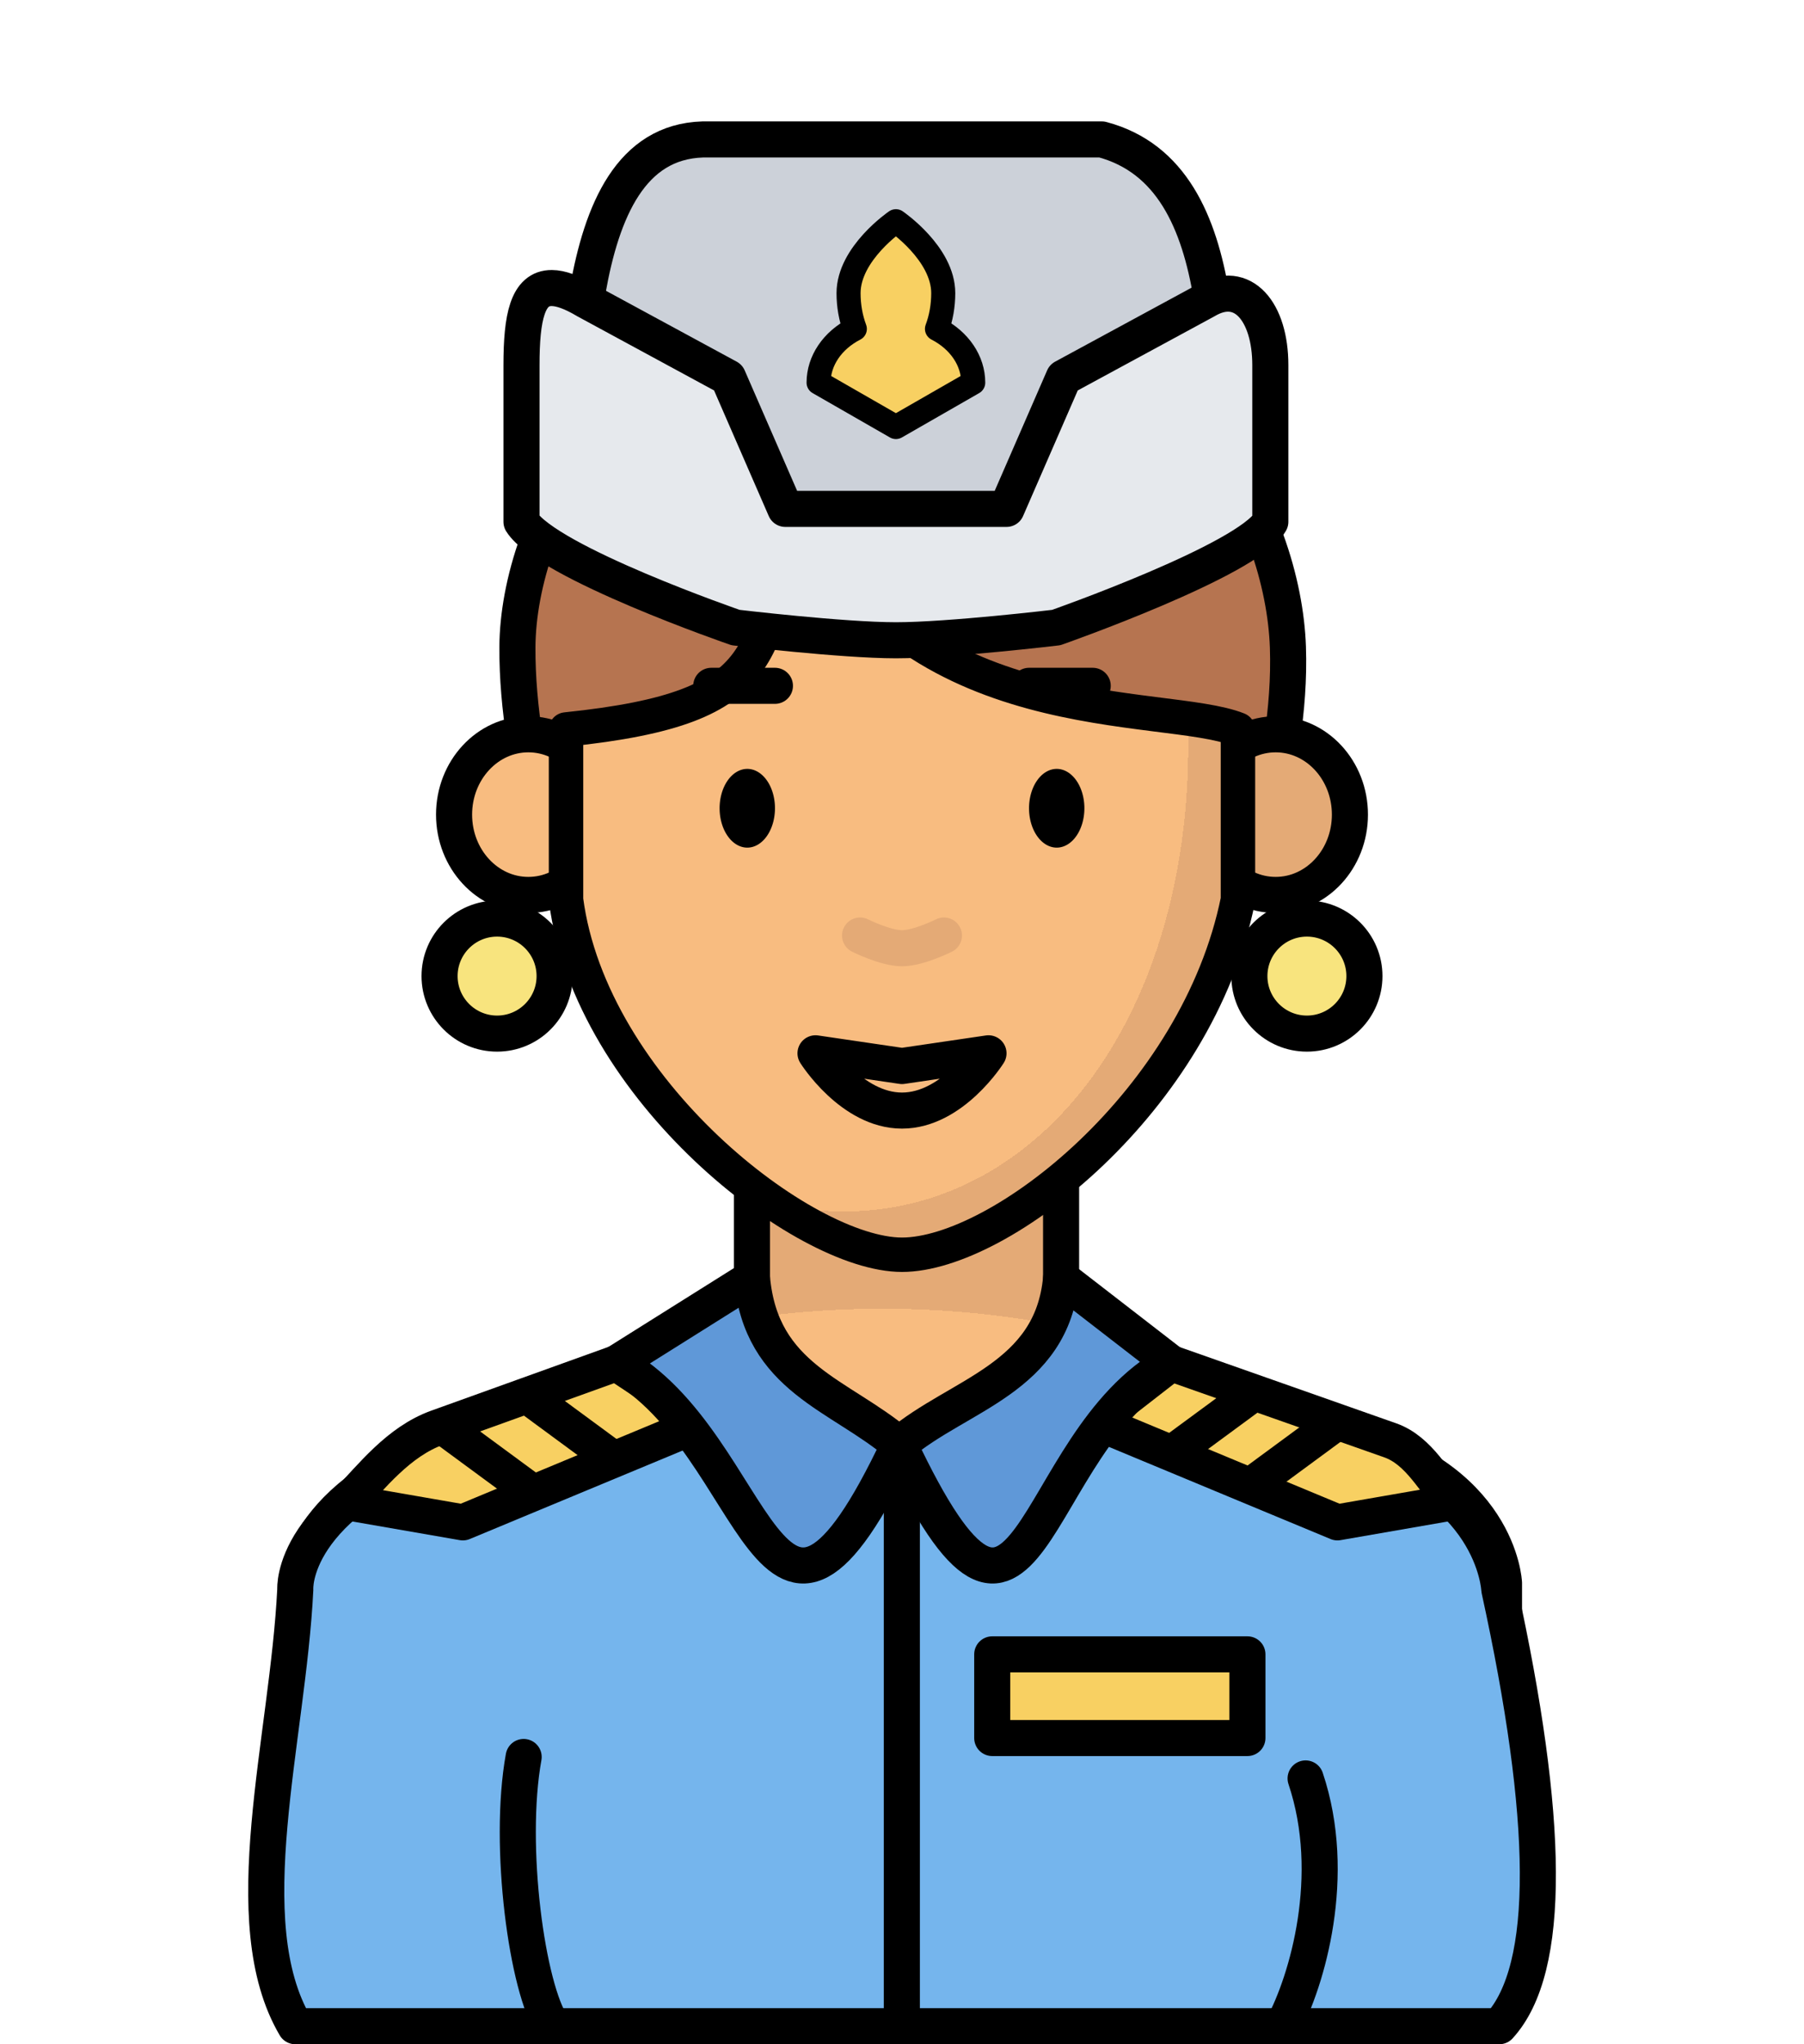 <?xml version="1.0" encoding="UTF-8" standalone="no"?>
<svg
   sodipodi:docname="officer-woman.svg"
   inkscape:version="1.2.2 (732a01da63, 2022-12-09)"
   id="svg3147"
   version="1.1"
   viewBox="0 0 150 170"
   height="170mm"
   width="150mm"
   xmlns:inkscape="http://www.inkscape.org/namespaces/inkscape"
   xmlns:sodipodi="http://sodipodi.sourceforge.net/DTD/sodipodi-0.dtd"
   xmlns:xlink="http://www.w3.org/1999/xlink"
   xmlns="http://www.w3.org/2000/svg"
   xmlns:svg="http://www.w3.org/2000/svg"
   xmlns:rdf="http://www.w3.org/1999/02/22-rdf-syntax-ns#"
   xmlns:cc="http://creativecommons.org/ns#"
   xmlns:dc="http://purl.org/dc/elements/1.1/">
  <defs
     id="defs3141">
    <pattern
       id="carreau-pt"
       patternTransform="translate(-2054.333,1959.279)"
       height="7.611"
       width="8.713"
       patternUnits="userSpaceOnUse">
      <rect
         y="6.2746067e-06"
         x="-2.2737368e-13"
         height="7.611"
         width="8.713"
         id="rect119919"
         style="fill:#800000;fill-opacity:1;stroke:none;stroke-width:1.086;stroke-linecap:round;stroke-linejoin:round;stroke-miterlimit:4;stroke-dasharray:none;stop-color:#000000" />
      <path
         id="path119921"
         d="M 3.075,7.611 V 0"
         style="fill:#800000;stroke:#c11a1a;stroke-width:1.81;stroke-linecap:butt;stroke-linejoin:miter;stroke-miterlimit:4;stroke-dasharray:none;stroke-opacity:1" />
      <path
         id="path119923"
         d="M 1.3287401e-5,4.79 H 8.713"
         style="fill:#c11a1a;fill-opacity:1;stroke:#c11a1a;stroke-width:1.81;stroke-linecap:butt;stroke-linejoin:miter;stroke-miterlimit:4;stroke-dasharray:none;stroke-opacity:1" />
    </pattern>
    <pattern
       id="pattern115842"
       patternTransform="translate(-1862,1832)"
       height="85"
       width="85"
       patternUnits="userSpaceOnUse">
      <rect
         y="0"
         x="3.4178149e-05"
         height="85"
         width="85"
         id="rect104700"
         style="fill:#800000;fill-opacity:1;stroke:none;stroke-width:11.339;stroke-linecap:round;stroke-linejoin:round;stroke-miterlimit:4;stroke-dasharray:none;stop-color:#000000" />
      <path
         id="path104779"
         d="M 30,85 V 1.0187008e-5"
         style="fill:#800000;stroke:#c11a1a;stroke-width:18.898;stroke-linecap:butt;stroke-linejoin:miter;stroke-miterlimit:4;stroke-dasharray:none;stroke-opacity:1" />
      <path
         id="path107256"
         d="M 0,53.5 H 85"
         style="fill:#c11a1a;fill-opacity:1;stroke:#c11a1a;stroke-width:18.898;stroke-linecap:butt;stroke-linejoin:miter;stroke-miterlimit:4;stroke-dasharray:none;stroke-opacity:1" />
    </pattern>
    <radialGradient
       inkscape:collect="always"
       xlink:href="#linearGradient846080"
       id="radialGradient23876-5-2-4-8"
       cx="-391.231"
       cy="602.332"
       fx="-391.231"
       fy="602.332"
       r="195.663"
       gradientTransform="matrix(0.331,0.003,-0.002,0.192,235.293,49.541)"
       gradientUnits="userSpaceOnUse" />
    <linearGradient
       id="linearGradient846080"
       inkscape:collect="always">
      <stop
         id="stop846072"
         offset="0"
         style="stop-color:#f8bc80;stop-opacity:1" />
      <stop
         style="stop-color:#f8bc80;stop-opacity:1"
         offset="0.707"
         id="stop846074" />
      <stop
         style="stop-color:#e4aa76;stop-opacity:1"
         offset="0.707"
         id="stop846076" />
      <stop
         id="stop846078"
         offset="1"
         style="stop-color:#e4aa76;stop-opacity:1" />
    </linearGradient>
    <radialGradient
       inkscape:collect="always"
       xlink:href="#linearGradient846080"
       id="radialGradient1872-4-6-6-8"
       cx="-213.612"
       cy="144.489"
       fx="-213.612"
       fy="144.489"
       r="29.964"
       gradientTransform="matrix(1.545,-0.27,0.454,2.159,359.886,-286.355)"
       gradientUnits="userSpaceOnUse" />
  </defs>
  <sodipodi:namedview
     inkscape:object-paths="true"
     inkscape:window-maximized="1"
     inkscape:window-y="-8"
     inkscape:window-x="-8"
     inkscape:window-height="1017"
     inkscape:window-width="1920"
     showgrid="false"
     inkscape:document-rotation="0"
     inkscape:current-layer="layer1"
     inkscape:document-units="mm"
     inkscape:cy="520.71429"
     inkscape:cx="219.28571"
     inkscape:zoom="0.7"
     inkscape:pageshadow="2"
     inkscape:pageopacity="0.0"
     borderopacity="1.0"
     bordercolor="#666666"
     pagecolor="#ffffff"
     id="base"
     inkscape:showpageshadow="2"
     inkscape:pagecheckerboard="0"
     inkscape:deskcolor="#d1d1d1" />
  <g
     id="layer1"
     inkscape:groupmode="layer"
     inkscape:label="Calque 1">
    <g
       id="g88899"
       transform="translate(-30.77,-28.618)"
       style="mix-blend-mode:normal">
      <path
         style="mix-blend-mode:normal;fill:#b67450;fill-opacity:1;stroke:#000000;stroke-width:3;stroke-linecap:round;stroke-linejoin:round;stroke-miterlimit:4;stroke-dasharray:none;stroke-opacity:1"
         d="m 77.835,103.44 c 0,0 -4.101,-10.799 -4.043,-21.013 0.058,-10.214 8.253,-28.575 32.033,-28.575 23.78,0 31.668,18.051 32.033,28.575 0.365,10.524 -4.153,21.013 -4.153,21.013 z"
         id="path12633-1"
         sodipodi:nodetypes="czzzcc" />
      <g
         id="g222555-2-1-4"
         transform="translate(302.435,-15.843)"
         style="mix-blend-mode:normal">
        <circle
           style="fill:#f8e47e;fill-opacity:1;stroke:#000000;stroke-width:3;stroke-linecap:round;stroke-linejoin:round;stroke-miterlimit:4;stroke-dasharray:none;stroke-opacity:1;stop-color:#000000"
           id="path217080-7-70-6"
           cx="-230.333"
           cy="125.633"
           r="4.783" />
        <circle
           style="fill:#f8e47e;fill-opacity:1;stroke:#000000;stroke-width:3;stroke-linecap:round;stroke-linejoin:round;stroke-miterlimit:4;stroke-dasharray:none;stroke-opacity:1;stop-color:#000000"
           id="path217080-3-0-8-9"
           cx="-162.998"
           cy="125.633"
           r="4.783" />
      </g>
      <path
         id="rect8920-8-35-7-8"
         style="mix-blend-mode:normal;fill:url(#radialGradient23876-5-2-4-8);fill-opacity:1;stroke:#000000;stroke-width:3;stroke-linecap:round;stroke-linejoin:round;stroke-miterlimit:4;stroke-dasharray:none;stroke-opacity:1;stop-color:#000000"
         d="m 93.296,120.575 v 14.325 c -5.824,8.507 -14.888,9.956 -24.19,13.267 -13.88,4.94 -13.392,12.097 -13.392,12.097 v 16.325 h 100.111 v -16.325 c 0,0 -0.371,-9.014 -13.392,-12.097 -10.082,-2.387 -16.719,-5.952 -23.435,-13.267 v -14.325 z"
         sodipodi:nodetypes="cccccccsccc" />
      <ellipse
         ry="6.679"
         rx="6.176"
         cy="96.362"
         cx="74.701"
         id="path861-2-70-5-8-2"
         style="color:#000000;overflow:visible;mix-blend-mode:normal;fill:#f8bc80;fill-opacity:1;stroke:#000000;stroke-width:3;stroke-linecap:round;stroke-miterlimit:4;stroke-dasharray:none;stroke-opacity:1;stop-color:#000000" />
      <ellipse
         style="color:#000000;overflow:visible;mix-blend-mode:normal;fill:#e4aa76;fill-opacity:1;stroke:#000000;stroke-width:3;stroke-linecap:round;stroke-miterlimit:4;stroke-dasharray:none;stroke-opacity:1;stop-color:#000000"
         id="path861-0-6-5-7-8-2"
         cx="136.838"
         cy="96.362"
         rx="6.176"
         ry="6.679" />
      <path
         id="rect1621-9-3-6-9"
         style="mix-blend-mode:normal;fill:url(#radialGradient1872-4-6-6-8);fill-opacity:1;stroke:#000000;stroke-width:2.863;stroke-linecap:round;stroke-linejoin:round;stop-color:#000000"
         d="m 97.501,70.873 c 8.816,18.696 30.024,15.955 36.203,18.41 v 14.157 c -3.368,16.705 -19.757,29.523 -27.935,29.523 -8.178,0 -25.877,-13.753 -27.935,-29.523 V 89.283 c 18.013,-1.858 15.553,-6.664 19.667,-18.41 z"
         sodipodi:nodetypes="ccczccc" />
      <path
         style="mix-blend-mode:normal;fill:#000000;fill-opacity:0;stroke:#e4aa76;stroke-width:3;stroke-linecap:round;stroke-linejoin:miter;stroke-miterlimit:4;stroke-dasharray:none;stroke-opacity:1"
         d="m 102.283,106.416 c 0,0 2.102,1.058 3.487,1.058 1.384,0 3.487,-1.058 3.487,-1.058"
         id="path2252-4-5-5-1-1"
         sodipodi:nodetypes="czc" />
      <g
         id="g2407-6-0-1-3"
         transform="translate(315.506,-45.316)"
         style="mix-blend-mode:normal">
        <path
           sodipodi:arc-type="arc"
           sodipodi:open="true"
           sodipodi:end="6.2442187"
           sodipodi:start="0"
           sodipodi:ry="3.2740517"
           sodipodi:rx="2.3012009"
           sodipodi:cy="141.14864"
           sodipodi:cx="-222.59987"
           sodipodi:type="arc"
           id="path984-6-3-6-7-0"
           style="color:#000000;overflow:visible;fill:#000000;fill-opacity:1;stroke:none;stroke-width:3;stroke-linecap:round;stroke-linejoin:round;stroke-miterlimit:4;stroke-dasharray:none;stroke-opacity:1;stop-color:#000000"
           d="m -220.299,141.149 a 2.301,3.274 0 0 1 -2.279,3.274 2.301,3.274 0 0 1 -2.323,-3.21 2.301,3.274 0 0 1 2.234,-3.336 2.301,3.274 0 0 1 2.367,3.145" />
        <path
           style="color:#000000;overflow:visible;fill:#000000;fill-opacity:1;stroke:none;stroke-width:3;stroke-linecap:round;stroke-linejoin:round;stroke-miterlimit:4;stroke-dasharray:none;stroke-opacity:1;stop-color:#000000"
           id="path984-3-2-8-05-4-8"
           sodipodi:type="arc"
           sodipodi:cx="-196.87254"
           sodipodi:cy="141.14864"
           sodipodi:rx="2.3012009"
           sodipodi:ry="3.2740517"
           sodipodi:start="0"
           sodipodi:end="6.2442187"
           sodipodi:open="true"
           sodipodi:arc-type="arc"
           d="m -194.571,141.149 a 2.301,3.274 0 0 1 -2.279,3.274 2.301,3.274 0 0 1 -2.323,-3.21 2.301,3.274 0 0 1 2.234,-3.336 2.301,3.274 0 0 1 2.367,3.145" />
      </g>
      <g
         id="g66903-6-7-0-6"
         transform="translate(302.207,-29.421)"
         style="mix-blend-mode:normal">
        <path
           style="fill:none;stroke:#000000;stroke-width:3;stroke-linecap:round;stroke-linejoin:round;stroke-miterlimit:4;stroke-dasharray:none;stroke-opacity:1"
           d="m -185.872,115.072 h 5.292"
           id="path66722-4-9-2-9" />
        <path
           style="fill:none;stroke:#000000;stroke-width:3;stroke-linecap:round;stroke-linejoin:round;stroke-miterlimit:4;stroke-dasharray:none;stroke-opacity:1"
           d="m -212.295,115.072 h 5.292"
           id="path66722-1-5-79-2-1" />
      </g>
      <path
         style="mix-blend-mode:normal;fill:#000000;fill-opacity:0;stroke:#000000;stroke-width:3;stroke-linecap:round;stroke-linejoin:round;stroke-miterlimit:4;stroke-dasharray:none;stroke-opacity:1"
         d="m 105.77,120.974 c -4.201,0 -7.191,-4.763 -7.191,-4.763 l 7.191,1.058 7.191,-1.058 c 0,0 -2.99,4.763 -7.191,4.763 z"
         id="path2252-47-29-6-1"
         sodipodi:nodetypes="zcccz" />
      <path
         id="rect8920-9-13-4-9"
         style="mix-blend-mode:normal;fill:#75b5ed;fill-opacity:1;stroke:#000000;stroke-width:3;stroke-linecap:round;stroke-linejoin:round;stroke-miterlimit:4;stroke-dasharray:none;stroke-opacity:1;stop-color:#000000"
         d="m 88.208,140.447 c -5.479,4.29 -12.417,5.731 -19.493,8.249 -13.88,4.94 -13.392,12.097 -13.392,12.097 -0.62,12.522 -5.112,27.625 0,36.325 H 155.434 c 4.386,-4.799 4.166,-17.274 0,-36.325 0,0 -0.371,-9.015 -13.392,-12.097 -7.965,-1.886 -13.558,-4.066 -18.96,-8.691 l -17.326,9.182 z"
         sodipodi:nodetypes="ccccccsccc" />
      <path
         style="mix-blend-mode:normal;fill:none;fill-rule:evenodd;stroke:#000000;stroke-width:3;stroke-linecap:butt;stroke-linejoin:miter;stroke-dasharray:none;stroke-opacity:1"
         d="m 105.757,149.188 v 47.931"
         id="path66206-2" />
      <path
         style="mix-blend-mode:normal;fill:none;fill-rule:evenodd;stroke:#000000;stroke-width:3;stroke-linecap:round;stroke-linejoin:miter;stroke-dasharray:none;stroke-opacity:1"
         d="m 74.311,174.729 c -1.343,7.415 0.295,19.306 2.413,22.39"
         id="path67791-7"
         sodipodi:nodetypes="cc" />
      <path
         style="mix-blend-mode:normal;fill:none;fill-rule:evenodd;stroke:#000000;stroke-width:3;stroke-linecap:round;stroke-linejoin:miter;stroke-dasharray:none;stroke-opacity:1"
         d="m 139.329,176.514 c 2.714,8.078 0.122,16.84 -1.896,20.604"
         id="path67791-9-0"
         sodipodi:nodetypes="cc" />
      <path
         style="mix-blend-mode:normal;fill:#f8d062;fill-opacity:1;fill-rule:evenodd;stroke:#000000;stroke-width:3;stroke-linecap:round;stroke-linejoin:round;stroke-dasharray:none;stroke-opacity:1"
         d="m 141.977,155.219 -20.106,-8.36 6.276,-4.879 18.209,6.413 c 2.452,0.864 3.675,3.52 5.245,5.153 z"
         id="path67815-4-4"
         sodipodi:nodetypes="cccscc" />
      <path
         style="mix-blend-mode:normal;fill:#f8d062;fill-opacity:1;fill-rule:evenodd;stroke:#000000;stroke-width:3;stroke-linecap:round;stroke-linejoin:round;stroke-dasharray:none;stroke-opacity:1"
         d="m 69.255,155.219 20.106,-8.36 -7.334,-4.879 -14.897,5.363 c -3.244,1.168 -5.46,4.083 -7.499,6.203 z"
         id="path67815-5"
         sodipodi:nodetypes="cccscc" />
      <path
         style="fill:none;fill-rule:evenodd;stroke:#000000;stroke-width:3;stroke-linecap:butt;stroke-linejoin:miter;stroke-dasharray:none;stroke-opacity:1"
         d="m 74.579,144.661 6.843,5.037"
         id="path86172" />
      <path
         style="mix-blend-mode:normal;fill:none;fill-rule:evenodd;stroke:#000000;stroke-width:3;stroke-linecap:butt;stroke-linejoin:miter;stroke-dasharray:none;stroke-opacity:1"
         d="m 67.915,147.476 6.843,5.037"
         id="path86172-6" />
      <path
         style="mix-blend-mode:normal;fill:none;fill-rule:evenodd;stroke:#000000;stroke-width:3;stroke-linecap:butt;stroke-linejoin:miter;stroke-dasharray:none;stroke-opacity:1"
         d="m 134.748,144.661 -6.843,5.037"
         id="path86172-5" />
      <path
         style="mix-blend-mode:normal;fill:none;fill-rule:evenodd;stroke:#000000;stroke-width:3;stroke-linecap:butt;stroke-linejoin:miter;stroke-dasharray:none;stroke-opacity:1"
         d="m 142.223,146.669 -6.843,5.037"
         id="path86172-4" />
      <path
         style="mix-blend-mode:normal;fill:#5f98d8;fill-opacity:1;fill-rule:evenodd;stroke:#000000;stroke-width:3;stroke-linecap:round;stroke-linejoin:round;stroke-dasharray:none;stroke-opacity:1"
         d="m 128.147,141.98 c -12.092,6.602 -11.647,30.001 -22.613,6.767 4.923,-4.181 12.72,-5.487 13.465,-13.846 z"
         id="path64893-5-44"
         sodipodi:nodetypes="cccc" />
      <path
         style="mix-blend-mode:normal;fill:#5f98d8;fill-opacity:1;fill-rule:evenodd;stroke:#000000;stroke-width:3;stroke-linecap:round;stroke-linejoin:round;stroke-dasharray:none;stroke-opacity:1"
         d="m 82.027,141.98 c 12.092,6.602 12.54,30.001 23.507,6.767 -4.923,-4.181 -11.493,-5.487 -12.237,-13.846 z"
         id="path64893-5-44-1"
         sodipodi:nodetypes="cccc" />
      <rect
         style="color:#000000;overflow:visible;fill:#f8d062;fill-opacity:1;stroke:#000000;stroke-width:3;stroke-linecap:round;stroke-linejoin:round;stroke-dasharray:none;stroke-opacity:1;stop-color:#000000"
         id="rect88005"
         width="21.218"
         height="6.958"
         x="113.273"
         y="166.195" />
      <g
         id="g88789"
         transform="translate(0,0.529)">
        <path
           id="rect88290"
           style="overflow:visible;fill:#ccd1d9;stroke:#000000;stroke-width:3;stroke-linecap:round;stroke-linejoin:round;stop-color:#000000"
           d="m 89.197,39.686 h 33.191 c 11.59,3.07 9.226,21.4 10.535,31.252 H 77.604 C 79.449,62.566 77.286,40.047 89.197,39.686 Z"
           sodipodi:nodetypes="ccccc" />
        <path
           id="path88214"
           style="fill:#e6e9ed;fill-opacity:1;fill-rule:evenodd;stroke:#000000;stroke-width:3;stroke-linecap:round;stroke-linejoin:round;stroke-dasharray:none;stroke-opacity:1"
           d="m 76.653,52.042 c -2.028,-0.014 -2.522,2.463 -2.522,6.411 v 13.027 c 2.17,3.411 17.801,8.796 17.801,8.796 0,0 8.873,1.058 13.331,1.058 4.458,0 13.331,-1.058 13.331,-1.058 0,0 15.941,-5.592 17.802,-8.796 V 58.453 c 0,-4.444 -2.296,-7.203 -5.374,-5.37 l -11.807,6.402 -4.754,10.923 H 96.067 L 91.313,59.486 79.506,53.083 c -1.185,-0.705 -2.119,-1.036 -2.853,-1.041 z"
           sodipodi:nodetypes="sscczccsccccccs" />
      </g>
      <path
         id="path88791"
         style="color:#000000;overflow:visible;fill:#f8d062;fill-opacity:1;stroke:#000000;stroke-width:2;stroke-linecap:round;stroke-linejoin:round;stroke-dasharray:none;stroke-opacity:1;stop-color:#000000"
         d="m 105.263,47.014 c 0,0 -3.937,2.679 -3.937,5.983 7.4e-4,1.043 0.181,2.067 0.522,2.972 -1.875,0.965 -3.013,2.653 -3.014,4.47 l 6.429,3.691 6.429,-3.691 c 10e-6,-1.817 -1.139,-3.507 -3.014,-4.472 0.341,-0.904 0.521,-1.928 0.522,-2.97 -3e-5,-3.305 -3.937,-5.983 -3.937,-5.983 z"
         sodipodi:nodetypes="ccccccccc" />
    </g>
  </g>
</svg>
